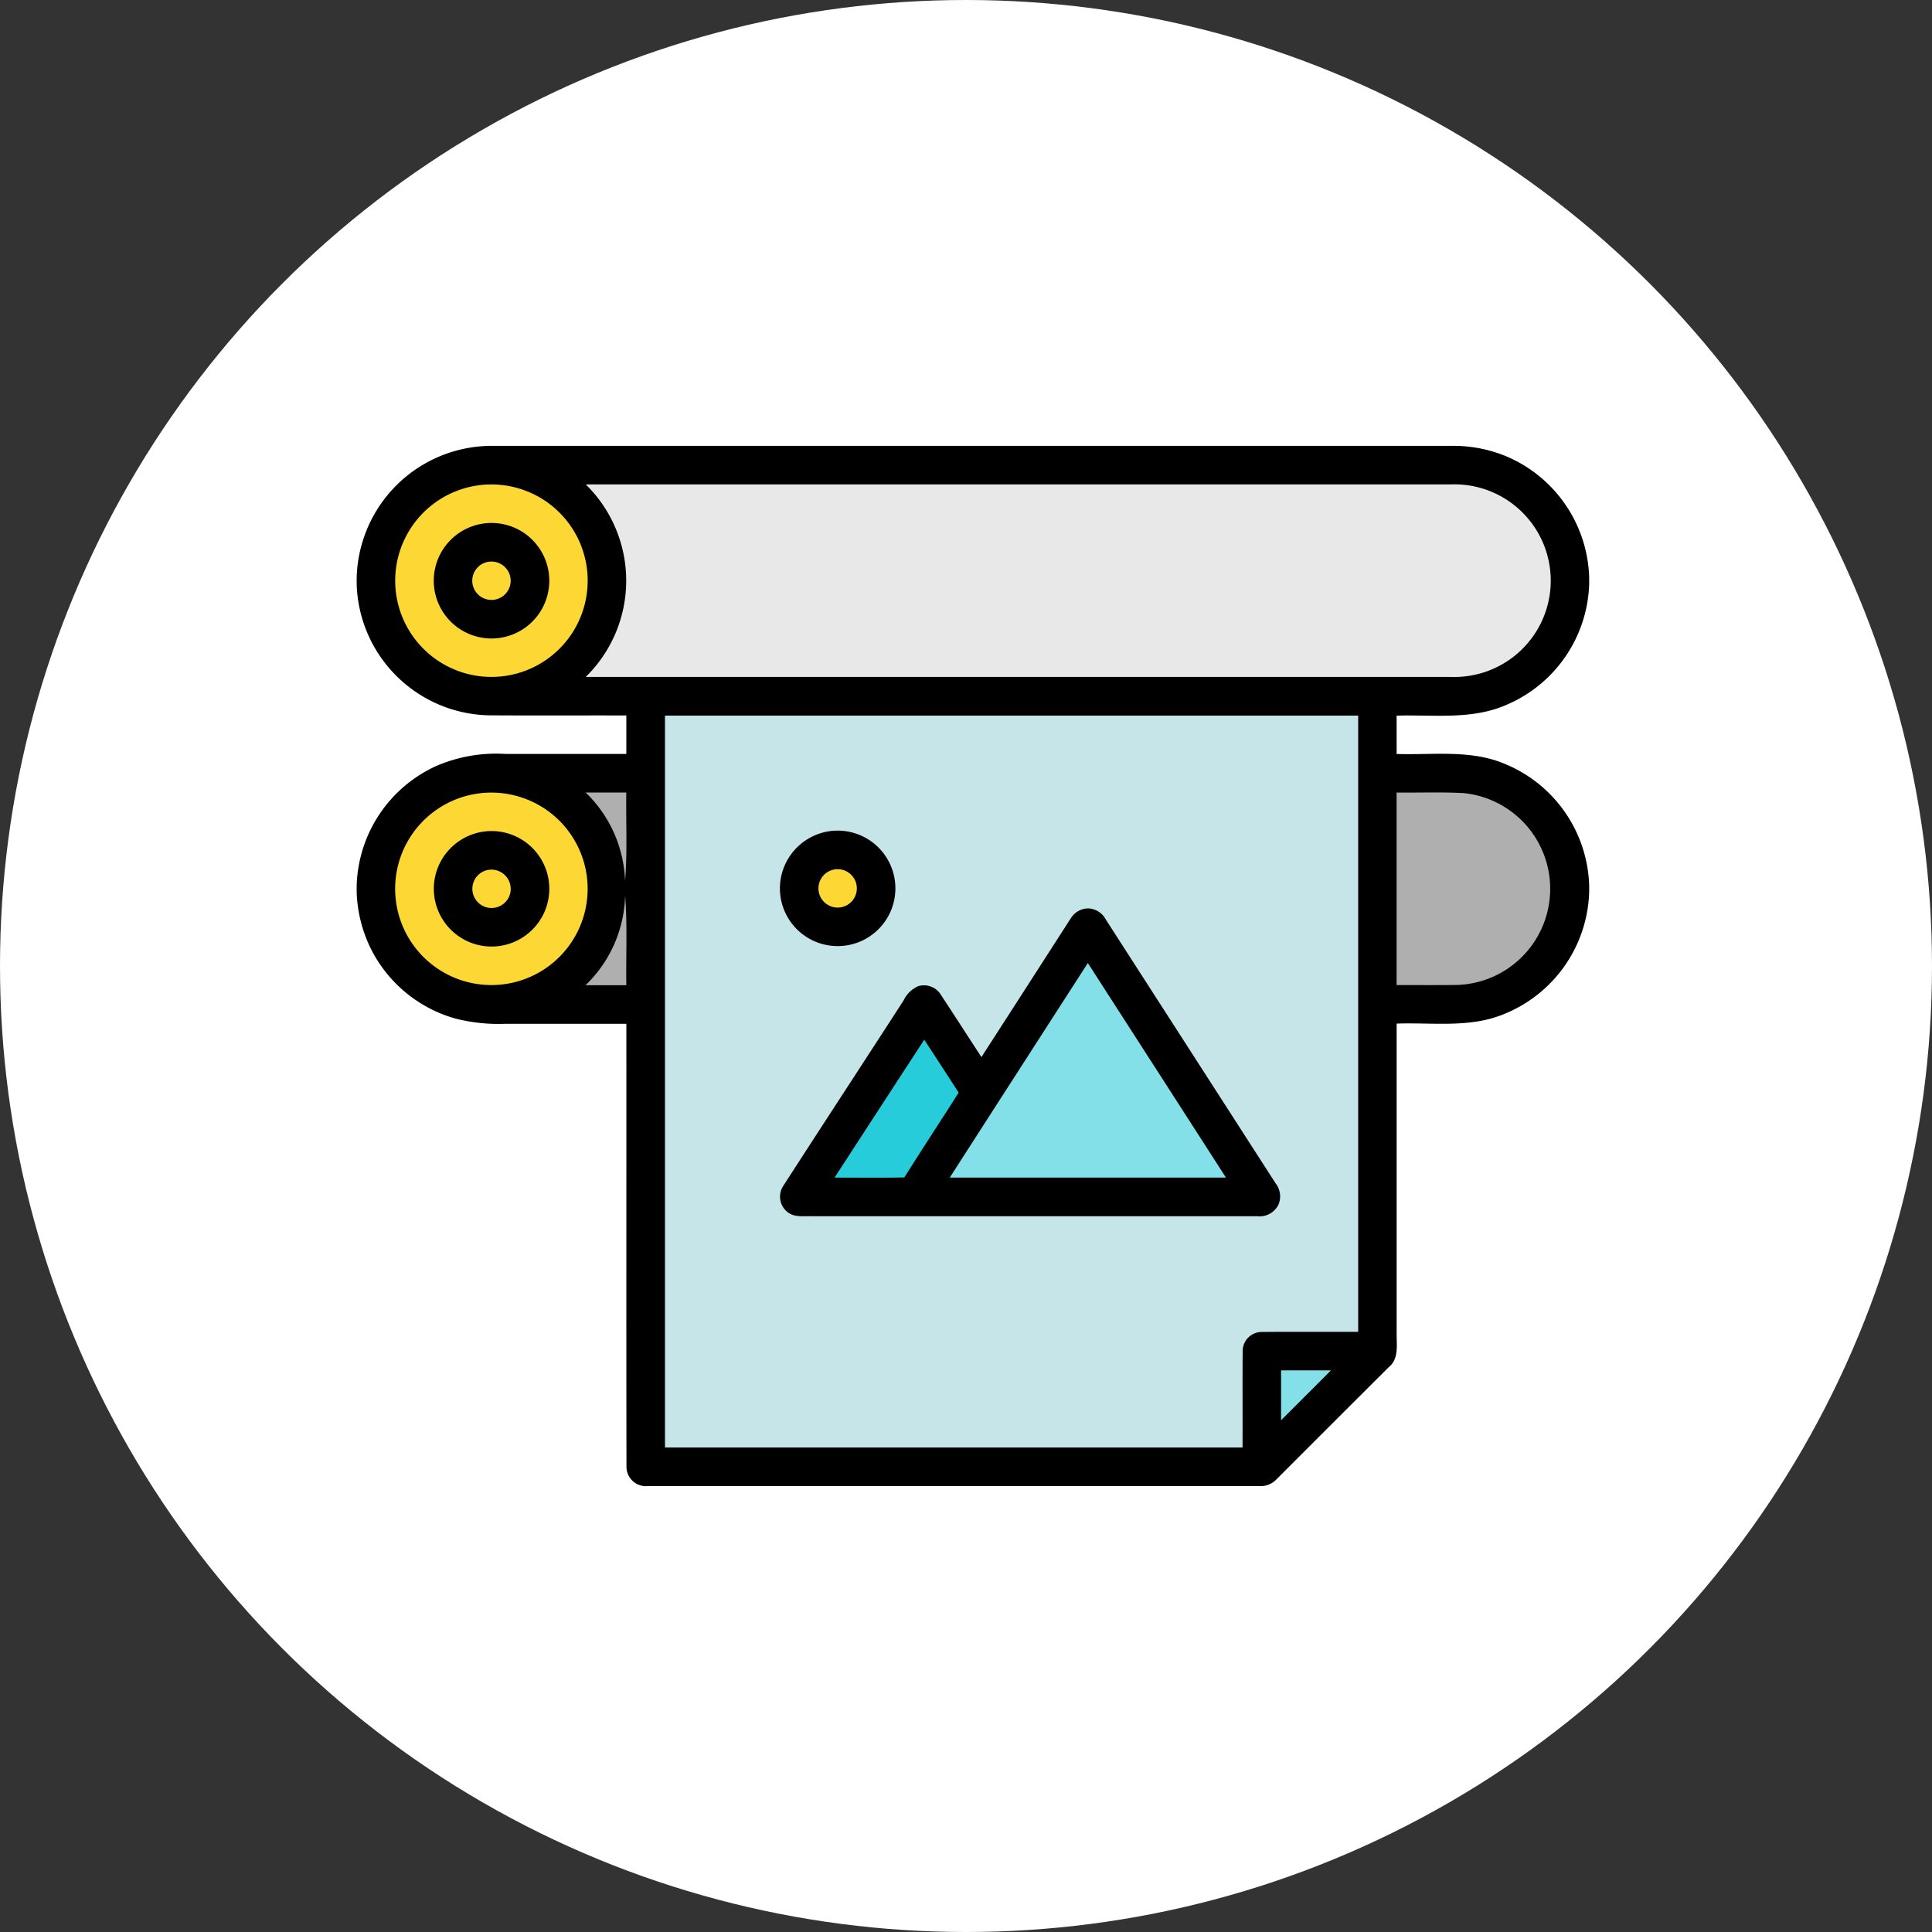 <svg xmlns="http://www.w3.org/2000/svg" width="130" height="130" viewBox="0 0 130 130"><rect x="0" y="0" width="130" height="130" fill="#333333" stroke="none"/><g transform="translate(-7830 10987)"><circle cx="65" cy="65" r="65" transform="translate(7830 -10987)" fill="#fff"/><g transform="translate(761 -977)"><path d="M7151.333-9975H7214.3s6.448,2.1,6.448,7.064-4.39,7.683-4.39,7.683l-3.156.961h-61.873Z" transform="translate(-46.329 -3.971)" fill="#e8e8e8"/><path d="M7151.333-9975H7214.3s6.448,2.1,6.448,7.064-4.39,7.683-4.39,7.683l-3.156.961h-61.873Z" transform="translate(-46.329 16.813)" fill="#afafaf"/><g transform="translate(7094.234 -9978.972)" fill="#fdd835" stroke="#707070" stroke-width="1"><circle cx="7.923" cy="7.923" r="7.923" stroke="none"/><circle cx="7.923" cy="7.923" r="7.423" fill="none"/></g><g transform="translate(7094.234 -9958.187)" fill="#fdd835" stroke="#707070" stroke-width="1"><circle cx="7.923" cy="7.923" r="7.923" stroke="none"/><circle cx="7.923" cy="7.923" r="7.423" fill="none"/></g><path d="M7187.333-9898v51.583h41.294v-7.271h7.545V-9898Z" transform="translate(-74.92 -65.127)" fill="#c5e5e8"/><path d="M7390.5-9674.469v-7.032h6.585Z" transform="translate(-236.279 -237.072)" fill="#84e0e8"/><circle cx="2.572" cy="2.572" r="2.572" transform="translate(7123.044 -9952.63)" fill="#fdd835"/><path d="M7290.1-9818.667,7301.421-9802l-1.235.754h-20.853v-1.44Z" transform="translate(-147.988 -128.133)" fill="#84e0e8" stroke="#707070" stroke-width="1"/><path d="M7249.417-9794.667l3.293,4.939-4.734,7.065-6.31.548v-1.783Z" transform="translate(-118.073 -147.194)" fill="#26ccda" stroke="#707070" stroke-width="1"/><g transform="translate(7093 -9980)"><path d="M2.826,42.439a9.112,9.112,0,0,1,6.413-2.506q32.232,0,64.462,0a9.3,9.3,0,0,1,3.672.711,9.15,9.15,0,0,1,5.559,8.143v.437a9.147,9.147,0,0,1-5.578,8.141c-2.328,1.02-4.916.646-7.378.721q0,1.288,0,2.579c2.43.081,4.979-.311,7.284.669a9.151,9.151,0,0,1,5.672,8.183v.449A9.153,9.153,0,0,1,77.24,78.15c-2.3.975-4.84.572-7.263.658q0,10.457,0,20.913c0,.76.143,1.676-.538,2.211q-3.773,3.761-7.54,7.534a1.468,1.468,0,0,1-1.155.462q-20.581,0-41.163,0a1.309,1.309,0,0,1-1.427-1.288c-.018-9.939,0-19.879-.008-29.82q-4.053,0-8.1,0a11.854,11.854,0,0,1-3.4-.35A9.131,9.131,0,0,1,.969,73.8,9.261,9.261,0,0,1,0,69.978v-.455a9.134,9.134,0,0,1,5.345-8.045,10.161,10.161,0,0,1,4.7-.813q4.05,0,8.1,0c0-.863,0-1.727,0-2.59-3.079-.01-6.158.011-9.237-.01A9.1,9.1,0,0,1,0,49.244v-.45a9.123,9.123,0,0,1,2.826-6.354m5.457.136a6.476,6.476,0,1,0,4.095.862,6.505,6.505,0,0,0-4.095-.862m7.129-.05a9.065,9.065,0,0,1,0,12.956q29.148,0,58.3,0a6.481,6.481,0,1,0-.015-12.958q-29.141,0-58.279,0m5.326,15.559q0,24.627,0,49.25,19.432,0,38.865,0c.008-2.169-.01-4.339.008-6.508a1.284,1.284,0,0,1,1.28-1.268c2.164-.021,4.328,0,6.492-.01q0-20.732,0-41.463-23.322,0-46.644,0M8.3,63.308a6.476,6.476,0,1,0,4.474,1.122A6.505,6.505,0,0,0,8.3,63.308m7.106-.05a8.67,8.67,0,0,1,2.653,5.959c.164-1.983.05-3.973.083-5.959-.912,0-1.824,0-2.736,0m54.568,0q0,6.477,0,12.956c1.353,0,2.7.01,4.056-.006A6.473,6.473,0,0,0,74.509,63.3c-1.51-.084-3.022-.021-4.532-.039M15.4,76.224q1.37,0,2.744,0c-.031-2.015.078-4.035-.081-6.045A8.665,8.665,0,0,1,15.4,76.224M62.2,102.143q0,1.676,0,3.355,1.681-1.674,3.356-3.355Q63.874,102.139,62.2,102.143Z" transform="translate(0 -39.932)"/><path d="M34.99,72.08a3.887,3.887,0,1,1-2.63,2.179,3.9,3.9,0,0,1,2.63-2.179m.473,2.562a1.292,1.292,0,1,0,1.659.8A1.3,1.3,0,0,0,35.463,74.642Z" transform="translate(-26.829 -66.783)"/><path d="M35,200.07a3.885,3.885,0,1,1-2.684,2.3A3.9,3.9,0,0,1,35,200.07m.473,2.561a1.292,1.292,0,1,0,1.688,1.536A1.3,1.3,0,0,0,35.468,202.631Z" transform="translate(-26.833 -174.042)"/><path d="M178.936,199.859a3.885,3.885,0,1,1-3.108,3.355,3.9,3.9,0,0,1,3.108-3.355m.324,2.593a1.292,1.292,0,1,0,1.689.951A1.295,1.295,0,0,0,179.26,202.452Z" transform="translate(-147.322 -173.895)"/><path d="M195.428,232.8a1.375,1.375,0,0,1,1.226-.726,1.4,1.4,0,0,1,1.161.745q5.717,8.88,11.431,17.759a1.435,1.435,0,0,1,.2,1.4,1.413,1.413,0,0,1-1.446.807q-14.991,0-29.983,0c-.549-.016-1.184.092-1.638-.295a1.322,1.322,0,0,1-.262-1.751c2.687-4.171,5.408-8.319,8.1-12.485a1.929,1.929,0,0,1,.98-.949,1.334,1.334,0,0,1,1.534.6c.914,1.385,1.809,2.783,2.716,4.171q2.993-4.636,5.974-9.278m1.187,2.95q-4.65,7.216-9.293,14.439,9.293,0,18.587,0-4.645-7.221-9.294-14.439M185.6,240.907q-3.022,4.636-6.035,9.28c1.565,0,3.129.019,4.694-.011,1.2-1.913,2.444-3.8,3.657-5.706Q186.766,242.686,185.6,240.907Z" transform="translate(-147.409 -200.948)"/></g></g></g></svg>